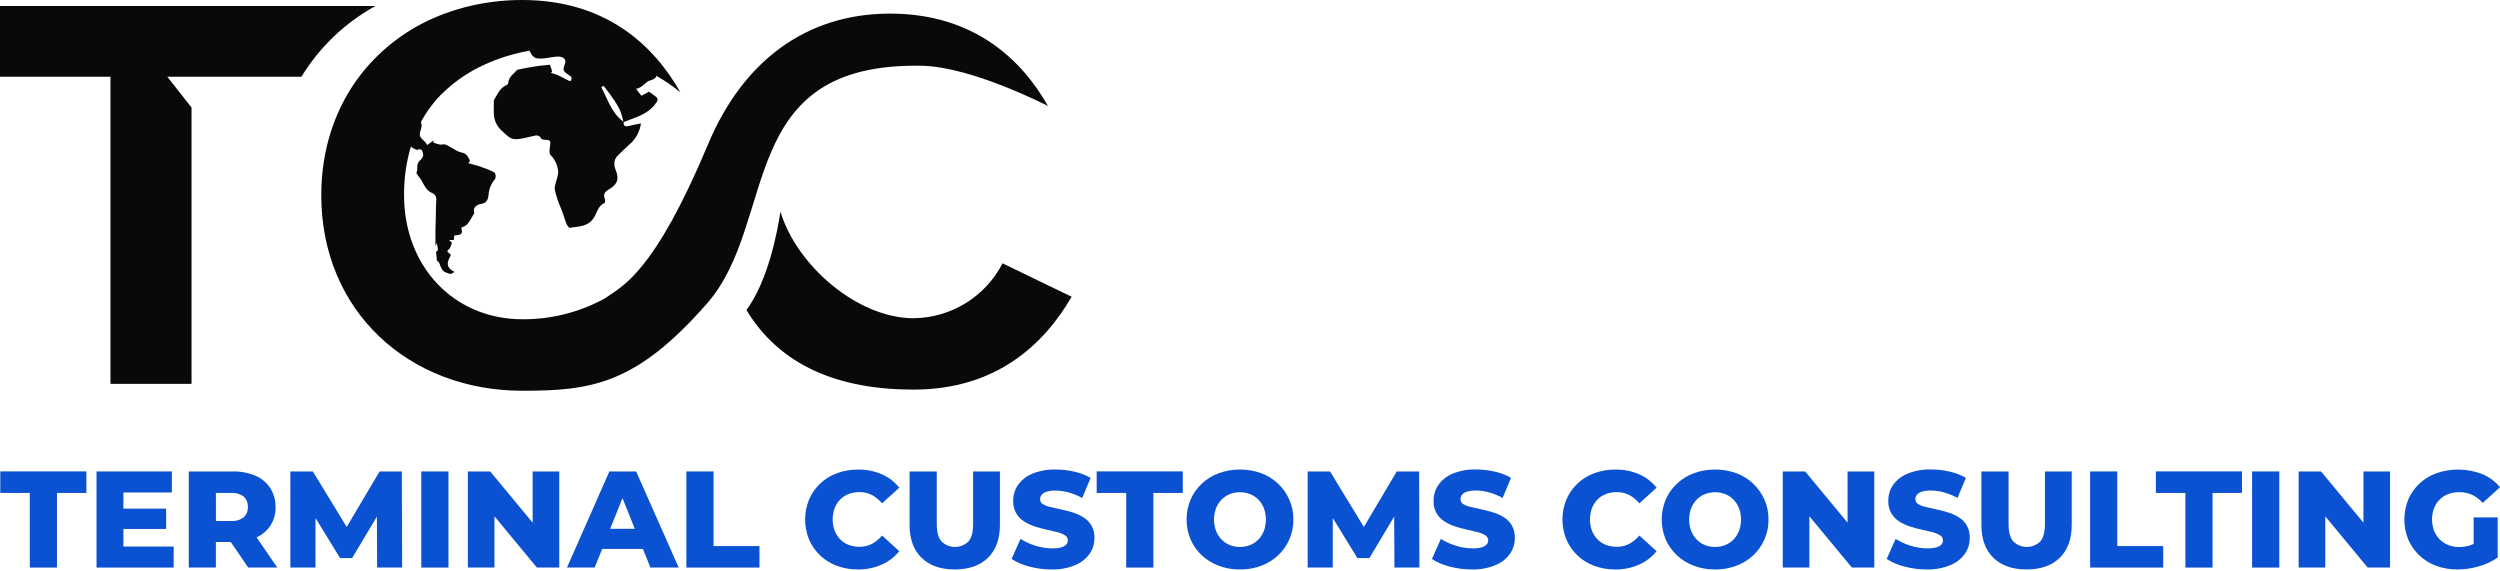<svg width="871" height="199" viewBox="0 0 871 199" fill="none" xmlns="http://www.w3.org/2000/svg">
<path d="M130.84 2.08C120.226 7.902 111.323 16.405 105.02 26.74H66.72H58.29L66.73 37.46V133.74H38.49V26.74H0V2.08H130.84Z" fill="#080A09"/>
<path d="M373.36 103.39C363.89 119.74 347.29 135.74 318.29 135.74C292.12 135.74 271.79 127.42 260.06 108.02C267.47 97.95 270.73 81.48 271.91 73.72C277.5 92.48 298.77 110.87 318.29 110.87C324.708 110.803 330.987 108.985 336.449 105.614C341.911 102.244 346.351 97.447 349.29 91.74L373.36 103.39Z" fill="#080A09"/>
<path d="M210.29 29.87C211.29 31.221 212.38 32.52 213.29 33.931C214.319 35.339 215.229 36.831 216.01 38.39C216.524 39.685 216.919 41.024 217.19 42.39C213.02 39.34 211.74 34.58 209.49 30.39L210.29 29.87ZM310.07 4.74C280.68 4.74 258.73 21.52 246.71 50.21C227.71 95.53 216.84 99.62 210.71 103.97C201.921 108.795 192.046 111.294 182.02 111.23C158.14 111.23 140.77 92.87 140.77 67.99C140.725 62.278 141.524 56.59 143.14 51.11C143.856 51.634 144.653 52.036 145.5 52.3C145.61 52.19 145.71 52.071 145.81 51.95C146.164 52.054 146.525 52.134 146.89 52.19C147.76 53.9 147.66 54.67 146.25 55.96C144.84 57.25 145.76 58.8 145.09 60.09C145 60.261 145.29 60.66 145.45 60.91C145.93 61.6 146.5 62.25 146.91 62.97C147.85 64.66 148.56 66.47 150.62 67.27C151.07 67.447 151.448 67.767 151.696 68.181C151.944 68.596 152.048 69.081 151.99 69.561C151.86 71.691 151.88 73.82 151.83 75.951C151.83 77.26 151.73 78.581 151.71 79.9C151.71 81.74 151.71 83.6 151.71 85.74C151.98 85.16 152.12 84.84 152.27 84.53C152.06 85.69 153.27 87.13 151.9 87.76C152.01 88.66 152.09 89.41 152.16 90.15C152.16 90.38 152.16 90.701 152.3 90.811C153.74 91.811 153.23 94.16 155.35 94.92C156.64 95.39 157.08 95.83 158.27 94.69C155.85 93.44 155.39 91.95 156.76 89.57C157.12 88.95 157.17 88.57 156.46 88.21C155.75 87.85 155.66 87.33 156.46 86.82C156.7 86.67 156.8 86.331 156.93 86.04C157.12 85.591 157.28 85.11 157.47 84.61L156.47 83.61H158.1C158.16 83.07 158.21 82.61 158.28 82.07C161.01 81.78 161.28 81.43 160.68 79.35C161.448 79.068 162.167 78.666 162.81 78.16C163.562 77.16 164.231 76.1 164.81 74.99C164.98 74.7 165.3 74.34 165.22 74.11C164.59 71.95 166.58 71.2 167.61 71.05C169.73 70.73 170.03 69.38 170.22 67.9C170.34 65.848 171.142 63.895 172.5 62.35C172.664 61.989 172.73 61.592 172.693 61.198C172.657 60.803 172.518 60.425 172.29 60.1C171.016 59.405 169.676 58.839 168.29 58.41C167.77 58.2 167.29 58.001 166.7 57.84C165.5 57.49 164.3 57.17 163.15 56.84C163.24 56.73 163.51 56.35 163.75 56.03C163.11 54.57 162.44 53.34 160.67 53.1C159.833 52.879 159.039 52.521 158.32 52.041C157.333 51.431 156.315 50.874 155.27 50.37C154.69 50.141 153.92 50.441 153.27 50.37C152.485 50.186 151.713 49.949 150.96 49.66C150.96 49.59 151.02 49.36 151.11 48.91C150.25 49.53 149.51 50.04 148.83 50.52C148.565 50.02 148.228 49.562 147.83 49.16C147.06 48.43 146.26 47.9 146.27 46.74C146.28 45.58 147 44.74 146.89 43.58C146.86 43.235 146.773 42.897 146.63 42.58C146.83 42.21 147.03 41.821 147.24 41.45C147.59 40.831 147.95 40.23 148.34 39.64C148.88 38.79 149.45 37.961 150.07 37.151C150.69 36.34 151.2 35.66 151.81 34.94C152.901 33.707 154.063 32.539 155.29 31.44C155.396 31.329 155.509 31.225 155.63 31.13C156.48 30.34 157.38 29.58 158.31 28.86C158.78 28.48 159.31 28.12 159.76 27.77C161.042 26.818 162.378 25.94 163.76 25.14C164.12 24.92 164.49 24.7 164.88 24.49C169.799 21.81 175.051 19.793 180.5 18.49C181.84 18.17 183.15 17.9 184.5 17.67C184.651 18.013 184.821 18.347 185.01 18.67C185.264 19.17 185.631 19.605 186.08 19.94C186.593 20.23 187.171 20.385 187.76 20.39C189.86 20.52 191.91 19.86 194.02 19.71C195.18 19.63 196.65 19.94 196.94 21.08C197.23 22.22 195.94 23.55 196.47 24.66C196.659 24.993 196.927 25.275 197.25 25.48C197.85 25.941 198.47 26.39 199.1 26.82C199.087 27.007 199.087 27.194 199.1 27.38C199.1 28.38 198.56 28.38 197.79 27.93C196.57 27.27 195.32 26.64 194.07 26.07C193.37 25.77 192.62 25.63 191.9 25.4C192.075 25.288 192.242 25.165 192.4 25.03C192.11 24.17 191.73 22.57 191.5 22.57C189.153 22.746 186.816 23.043 184.5 23.46C183.17 23.68 181.85 23.99 180.17 24.32C179.3 25.53 177.17 26.6 177.05 29.03C177.05 29.29 176.59 29.6 176.29 29.74C174.08 30.74 173.29 32.94 172.12 34.82C172.025 35.145 172.001 35.486 172.05 35.82C172.05 37.14 171.98 38.47 172.05 39.82C172.133 40.891 172.397 41.939 172.83 42.92C173.366 43.974 174.091 44.92 174.97 45.71C176.22 46.81 177.6 48.31 179.06 48.45C181.14 48.67 183.37 47.88 185.49 47.45C186.67 47.2 187.72 46.781 188.49 48.2C188.67 48.531 189.38 48.69 189.84 48.71C191.73 48.71 191.93 49.081 191.62 50.98C191.47 51.98 191.26 53.431 191.79 53.98C193.375 55.575 194.33 57.688 194.48 59.931C194.46 60.587 194.346 61.237 194.14 61.86C193.83 63.28 193.08 64.78 193.29 66.11C193.76 68.206 194.43 70.252 195.29 72.22C195.48 72.83 195.79 73.41 196.01 74.04C196.46 75.311 196.8 76.63 197.32 77.89C197.57 78.47 198.22 79.44 198.53 79.39C201.27 78.83 204.21 79.14 206.41 76.55C207.97 74.73 208.03 71.89 210.54 70.78C210.79 70.68 210.93 69.78 210.76 69.42C209.76 67.16 211.51 66.36 212.85 65.52C215.14 64.04 215.67 62.12 214.61 59.52C213.89 57.74 213.61 55.781 215.22 54.2C216.57 52.821 218.03 51.541 219.45 50.2C221.554 48.342 222.924 45.791 223.31 43.011C221.71 43.331 220.31 43.54 219.02 43.89C217.73 44.24 217.2 43.82 217.28 42.53C217.99 42.26 218.7 41.98 219.41 41.72C222.96 40.44 226.41 39.11 228.69 35.72C229.48 34.56 229 34.001 228.13 33.401C227.44 32.92 226.76 32.4 226.13 31.93L223.45 33.36C222.78 32.48 222.17 31.69 221.6 30.96C222.156 30.849 222.69 30.647 223.18 30.36C224.25 29.71 225.06 28.63 226.18 28.14C226.796 27.973 227.392 27.742 227.96 27.451C228.31 27.201 228.579 26.853 228.73 26.451C231.657 28.111 234.437 30.018 237.04 32.151C227.78 15.771 211.04 0 181.97 0C175.185 -0.022 168.425 0.835 161.86 2.55C159.44 3.183 157.054 3.937 154.71 4.81L153.07 5.46C142.38 9.715 132.999 16.71 125.87 25.74C117.08 37 111.93 51.43 111.93 68.03C111.93 108.5 142.54 136.14 182.01 136.14C206.01 136.14 221.55 133.96 246.25 105.83C271.46 77.14 255.67 21.55 321.25 22.92C338.58 23.28 364.31 36.54 365.11 36.92C355.86 20.56 339.08 4.74 310.07 4.74Z" fill="#080A09"/>
<path d="M10.38 197.74V171.74H0.1V164.23H30.1V171.74H19.85V197.74H10.38Z" fill="#0A52D2"/>
<path d="M43 190.41H60.51V197.74H33.63V164.25H59.88V171.57H43V190.41ZM42.33 177.21H57.88V184.29H42.33V177.21Z" fill="#0A52D2"/>
<path d="M65.77 197.74V164.25H81.07C83.788 164.188 86.49 164.696 89 165.74C91.094 166.635 92.88 168.123 94.14 170.02C95.396 171.996 96.043 174.298 96 176.64C96.083 178.933 95.455 181.196 94.202 183.119C92.948 185.041 91.132 186.53 89 187.38C86.488 188.403 83.792 188.897 81.08 188.83H71L75.21 184.83V197.74H65.77ZM75.24 185.88L71 181.52H80.47C82.051 181.642 83.623 181.183 84.89 180.23C85.382 179.775 85.767 179.217 86.019 178.597C86.272 177.977 86.385 177.309 86.35 176.64C86.389 175.963 86.278 175.286 86.025 174.657C85.773 174.028 85.385 173.462 84.89 173C83.626 172.064 82.067 171.617 80.5 171.74H71L75.21 167.39L75.24 185.88ZM86.48 197.74L78.15 185.54H88.25L96.61 197.74H86.48Z" fill="#0A52D2"/>
<path d="M101.16 197.74V164.25H109L122.87 187.02H118.76L132.25 164.25H140L140.1 197.73H131.39L131.3 177.5H132.78L122.69 194.43H118.48L108.1 177.5H109.92V197.74H101.16Z" fill="#0A52D2"/>
<path d="M146.78 197.74V164.25H156.25V197.74H146.78Z" fill="#0A52D2"/>
<path d="M163 197.74V164.25H170.79L189.25 186.54H185.57V164.25H194.85V197.74H187.05L168.59 175.44H172.27V197.74H163Z" fill="#0A52D2"/>
<path d="M197.53 197.74L212.3 164.26H221.63L236.46 197.74H226.6L215 168.89H218.73L207.19 197.74H197.53ZM205.61 191.24L208.05 184.24H224.4L226.84 191.24H205.61Z" fill="#0A52D2"/>
<path d="M239.13 197.74V164.25H248.6V190.25H264.6V197.74H239.13Z" fill="#0A52D2"/>
<path d="M298.91 198.4C296.407 198.425 293.919 197.995 291.57 197.13C289.402 196.333 287.419 195.105 285.74 193.52C284.096 191.959 282.786 190.081 281.89 188C280.042 183.516 280.042 178.483 281.89 174C282.786 171.918 284.096 170.04 285.74 168.48C287.419 166.894 289.402 165.666 291.57 164.87C293.921 164.009 296.407 163.579 298.91 163.6C301.761 163.549 304.59 164.104 307.21 165.23C309.595 166.269 311.689 167.875 313.31 169.91L307.31 175.37C306.327 174.172 305.117 173.179 303.75 172.45C302.41 171.769 300.923 171.426 299.42 171.45C298.132 171.433 296.853 171.66 295.65 172.12C294.537 172.54 293.53 173.198 292.7 174.05C291.874 174.916 291.225 175.935 290.79 177.05C289.87 179.582 289.87 182.357 290.79 184.89C291.225 186.005 291.874 187.024 292.7 187.89C293.533 188.741 294.539 189.402 295.65 189.83C296.854 190.284 298.133 190.512 299.42 190.5C300.923 190.523 302.409 190.18 303.75 189.5C305.117 188.77 306.327 187.778 307.31 186.58L313.31 192.04C311.674 194.054 309.584 195.651 307.21 196.7C304.596 197.853 301.766 198.432 298.91 198.4Z" fill="#0A52D2"/>
<path d="M332.63 198.4C327.69 198.4 323.833 197.043 321.06 194.33C318.287 191.616 316.9 187.776 316.9 182.81V164.25H326.37V182.52C326.37 185.39 326.93 187.45 328.07 188.69C329.321 189.889 330.987 190.558 332.72 190.558C334.453 190.558 336.119 189.889 337.37 188.69C338.483 187.45 339.04 185.393 339.04 182.52V164.25H348.37V182.81C348.37 187.783 346.983 191.623 344.21 194.33C341.437 197.036 337.577 198.393 332.63 198.4Z" fill="#0A52D2"/>
<path d="M366.54 198.4C363.871 198.42 361.21 198.083 358.63 197.4C356.432 196.863 354.337 195.968 352.43 194.75L355.54 187.75C357.158 188.764 358.903 189.561 360.73 190.12C362.624 190.73 364.6 191.043 366.59 191.05C367.654 191.077 368.717 190.959 369.75 190.7C370.408 190.526 371.008 190.181 371.49 189.7C371.851 189.32 372.048 188.814 372.04 188.29C372.044 187.92 371.949 187.556 371.764 187.236C371.58 186.916 371.312 186.651 370.99 186.47C370.143 185.963 369.222 185.592 368.26 185.37C367.15 185.08 365.91 184.8 364.56 184.51C363.184 184.218 361.825 183.851 360.49 183.41C359.184 182.986 357.938 182.397 356.78 181.66C355.561 180.905 354.567 179.837 353.902 178.567C353.237 177.297 352.925 175.871 353 174.44C352.979 172.497 353.555 170.595 354.65 168.99C355.897 167.24 357.613 165.878 359.6 165.06C362.207 163.999 365.007 163.495 367.82 163.58C370.001 163.579 372.175 163.827 374.3 164.32C376.287 164.765 378.197 165.499 379.97 166.5L377.05 173.5C375.552 172.676 373.965 172.025 372.32 171.56C370.839 171.143 369.308 170.928 367.77 170.92C366.705 170.885 365.642 171.02 364.62 171.32C363.955 171.508 363.359 171.883 362.9 172.4C362.549 172.832 362.362 173.373 362.37 173.93C362.367 174.284 362.458 174.632 362.633 174.94C362.809 175.247 363.063 175.503 363.37 175.68C364.217 176.156 365.136 176.494 366.09 176.68C367.23 176.95 368.47 177.23 369.82 177.52C371.194 177.806 372.553 178.163 373.89 178.59C375.195 179.002 376.442 179.58 377.6 180.31C378.71 181.028 379.635 181.997 380.3 183.14C381.017 184.481 381.362 185.99 381.3 187.51C381.309 189.429 380.734 191.306 379.65 192.89C378.41 194.643 376.702 196.012 374.72 196.84C372.132 197.923 369.346 198.455 366.54 198.4Z" fill="#0A52D2"/>
<path d="M392.37 197.74V171.74H382.08V164.23H412.08V171.74H401.84V197.74H392.37Z" fill="#0A52D2"/>
<path d="M432 198.4C429.472 198.426 426.96 197.989 424.59 197.11C422.398 196.292 420.389 195.048 418.68 193.45C417.024 191.891 415.7 190.014 414.79 187.93C413.873 185.733 413.4 183.376 413.4 180.995C413.4 178.614 413.873 176.257 414.79 174.06C415.698 171.971 417.021 170.09 418.68 168.53C420.389 166.932 422.398 165.688 424.59 164.87C429.39 163.149 434.64 163.149 439.44 164.87C441.597 165.674 443.571 166.901 445.247 168.48C446.924 170.058 448.267 171.955 449.2 174.06C450.157 176.243 450.638 178.606 450.61 180.99C450.64 183.325 450.184 185.64 449.269 187.789C448.355 189.938 447.003 191.872 445.3 193.47C443.607 195.059 441.615 196.297 439.44 197.11C437.06 197.993 434.538 198.43 432 198.4ZM432 190.56C433.222 190.567 434.434 190.34 435.57 189.89C436.651 189.449 437.628 188.788 438.44 187.95C439.266 187.084 439.915 186.065 440.35 184.95C441.27 182.41 441.27 179.629 440.35 177.09C439.915 175.975 439.266 174.956 438.44 174.09C437.63 173.251 436.652 172.593 435.57 172.16C433.277 171.266 430.733 171.266 428.44 172.16C427.357 172.591 426.378 173.249 425.57 174.09C424.744 174.956 424.095 175.975 423.66 177.09C422.726 179.627 422.726 182.413 423.66 184.95C424.095 186.065 424.744 187.084 425.57 187.95C426.38 188.79 427.358 189.451 428.44 189.89C429.573 190.339 430.781 190.567 432 190.56Z" fill="#0A52D2"/>
<path d="M455.59 197.74V164.25H463.39L477.26 187.02H473.14L486.63 164.25H494.43L494.52 197.73H485.82L485.72 177.5H487.2L477.11 194.43H472.9L462.53 177.5H464.34V197.74H455.59Z" fill="#0A52D2"/>
<path d="M513 198.4C510.331 198.42 507.67 198.083 505.09 197.4C502.892 196.863 500.797 195.968 498.89 194.75L502 187.75C503.618 188.764 505.363 189.561 507.19 190.12C509.084 190.73 511.06 191.043 513.05 191.05C514.114 191.077 515.177 190.959 516.21 190.7C516.869 190.528 517.47 190.183 517.95 189.7C518.311 189.32 518.508 188.814 518.5 188.29C518.504 187.92 518.409 187.556 518.224 187.236C518.04 186.916 517.772 186.651 517.45 186.47C516.603 185.963 515.682 185.592 514.72 185.37C513.61 185.08 512.37 184.8 511.02 184.51C509.644 184.218 508.286 183.851 506.95 183.41C505.648 182.985 504.404 182.397 503.25 181.66C502.028 180.904 501.032 179.832 500.366 178.558C499.701 177.284 499.392 175.855 499.47 174.42C499.449 172.477 500.025 170.575 501.12 168.97C502.367 167.22 504.083 165.858 506.07 165.04C508.677 163.979 511.477 163.475 514.29 163.56C516.471 163.559 518.645 163.807 520.77 164.3C522.757 164.745 524.667 165.479 526.44 166.48L523.52 173.48C522.022 172.656 520.435 172.005 518.79 171.54C517.312 171.123 515.785 170.908 514.25 170.9C513.182 170.866 512.116 171.001 511.09 171.3C510.425 171.488 509.829 171.863 509.37 172.38C509.024 172.814 508.837 173.354 508.84 173.91C508.837 174.264 508.928 174.612 509.103 174.92C509.279 175.227 509.533 175.483 509.84 175.66C510.691 176.136 511.613 176.474 512.57 176.66C513.7 176.93 514.94 177.21 516.3 177.5C517.671 177.786 519.026 178.143 520.36 178.57C521.666 178.979 522.913 179.558 524.07 180.29C525.18 181.008 526.105 181.977 526.77 183.12C527.487 184.461 527.832 185.97 527.77 187.49C527.779 189.409 527.204 191.286 526.12 192.87C524.882 194.625 523.173 195.995 521.19 196.82C518.6 197.912 515.81 198.45 513 198.4Z" fill="#0A52D2"/>
<path d="M562.77 198.4C560.266 198.427 557.779 197.997 555.43 197.13C553.277 196.35 551.307 195.138 549.64 193.567C547.974 191.997 546.646 190.102 545.74 188C543.892 183.516 543.892 178.483 545.74 174C546.646 171.897 547.974 170.002 549.64 168.432C551.307 166.862 553.277 165.649 555.43 164.87C557.78 164.007 560.267 163.577 562.77 163.6C565.621 163.55 568.45 164.106 571.07 165.23C573.452 166.269 575.543 167.876 577.16 169.91L571.16 175.37C570.173 174.171 568.96 173.179 567.59 172.45C566.253 171.77 564.77 171.427 563.27 171.45C561.979 171.433 560.697 171.66 559.49 172.12C558.379 172.537 557.375 173.196 556.55 174.05C555.721 174.915 555.069 175.934 554.63 177.05C553.71 179.582 553.71 182.357 554.63 184.89C555.069 186.005 555.721 187.024 556.55 187.89C557.377 188.743 558.38 189.405 559.49 189.83C560.698 190.284 561.979 190.511 563.27 190.5C564.77 190.522 566.253 190.179 567.59 189.5C568.96 188.77 570.173 187.778 571.16 186.58L577.16 192.04C575.528 194.054 573.441 195.651 571.07 196.7C568.456 197.853 565.626 198.432 562.77 198.4Z" fill="#0A52D2"/>
<path d="M597.54 198.4C595.009 198.425 592.494 197.988 590.12 197.11C587.93 196.294 585.924 195.05 584.22 193.45C582.558 191.895 581.23 190.016 580.32 187.93C579.403 185.733 578.93 183.376 578.93 180.995C578.93 178.614 579.403 176.257 580.32 174.06C581.228 171.969 582.555 170.087 584.22 168.53C585.924 166.93 587.93 165.685 590.12 164.87C594.92 163.149 600.17 163.149 604.97 164.87C607.127 165.674 609.101 166.901 610.778 168.48C612.454 170.058 613.797 171.955 614.73 174.06C615.687 176.243 616.168 178.606 616.14 180.99C616.17 183.325 615.714 185.64 614.799 187.789C613.885 189.938 612.533 191.872 610.83 193.47C609.137 195.059 607.145 196.297 604.97 197.11C602.594 197.993 600.075 198.43 597.54 198.4ZM597.54 190.56C598.759 190.567 599.967 190.339 601.1 189.89C602.182 189.451 603.16 188.79 603.97 187.95C604.796 187.084 605.445 186.065 605.88 184.95C606.814 182.413 606.814 179.627 605.88 177.09C605.445 175.975 604.796 174.956 603.97 174.09C603.162 173.249 602.183 172.591 601.1 172.16C598.807 171.266 596.263 171.266 593.97 172.16C592.888 172.593 591.91 173.251 591.1 174.09C590.274 174.956 589.625 175.975 589.19 177.09C588.27 179.629 588.27 182.41 589.19 184.95C589.625 186.065 590.274 187.084 591.1 187.95C591.912 188.788 592.889 189.449 593.97 189.89C595.106 190.34 596.318 190.567 597.54 190.56Z" fill="#0A52D2"/>
<path d="M621.11 197.74V164.25H628.91L647.37 186.54H643.69V164.25H653V197.74H645.2L626.71 175.44H630.39V197.74H621.11Z" fill="#0A52D2"/>
<path d="M671.43 198.4C668.757 198.421 666.094 198.084 663.51 197.4C661.315 196.864 659.223 195.968 657.32 194.75L660.43 187.75C662.048 188.764 663.793 189.561 665.62 190.12C667.514 190.73 669.49 191.043 671.48 191.05C672.541 191.076 673.601 190.959 674.63 190.7C675.292 190.528 675.896 190.183 676.38 189.7C676.592 189.468 676.75 189.191 676.84 188.891C676.931 188.59 676.953 188.272 676.904 187.962C676.854 187.651 676.736 187.356 676.557 187.098C676.378 186.839 676.143 186.625 675.87 186.47C675.026 185.964 674.108 185.593 673.15 185.37C672.03 185.08 670.8 184.8 669.44 184.51C668.068 184.218 666.712 183.851 665.38 183.41C664.074 182.986 662.828 182.398 661.67 181.66C660.451 180.9 659.458 179.828 658.794 178.555C658.129 177.282 657.817 175.854 657.89 174.42C657.869 172.477 658.445 170.575 659.54 168.97C660.801 167.213 662.535 165.85 664.54 165.04C667.15 163.979 669.954 163.474 672.77 163.56C674.951 163.559 677.125 163.808 679.25 164.3C681.237 164.745 683.147 165.479 684.92 166.48L682 173.48C680.498 172.656 678.908 172.005 677.26 171.54C675.783 171.122 674.255 170.907 672.72 170.9C671.652 170.866 670.586 171.001 669.56 171.3C668.896 171.491 668.3 171.865 667.84 172.38C667.497 172.815 667.313 173.355 667.32 173.91C667.317 174.264 667.408 174.612 667.583 174.92C667.759 175.227 668.013 175.483 668.32 175.66C669.172 176.135 670.093 176.472 671.05 176.66C672.18 176.93 673.43 177.21 674.78 177.5C676.154 177.786 677.513 178.143 678.85 178.57C680.153 178.98 681.397 179.558 682.55 180.29C683.665 181.005 684.594 181.975 685.26 183.12C685.977 184.461 686.322 185.97 686.26 187.49C686.269 189.409 685.694 191.286 684.61 192.87C683.374 194.623 681.669 195.992 679.69 196.82C677.078 197.919 674.264 198.457 671.43 198.4Z" fill="#0A52D2"/>
<path d="M706.05 198.4C701.11 198.4 697.253 197.043 694.48 194.33C691.707 191.616 690.32 187.776 690.32 182.81V164.25H699.79V182.52C699.79 185.39 700.35 187.45 701.49 188.69C702.741 189.889 704.407 190.558 706.14 190.558C707.873 190.558 709.539 189.889 710.79 188.69C711.897 187.45 712.453 185.393 712.46 182.52V164.25H721.79V182.81C721.79 187.783 720.403 191.623 717.63 194.33C714.857 197.036 710.997 198.393 706.05 198.4Z" fill="#0A52D2"/>
<path d="M728.2 197.74V164.25H737.66V190.25H753.66V197.74H728.2Z" fill="#0A52D2"/>
<path d="M761.39 197.74V171.74H751.1V164.23H781.1V171.74H770.86V197.74H761.39Z" fill="#0A52D2"/>
<path d="M784.63 197.74V164.25H794.1V197.74H784.63Z" fill="#0A52D2"/>
<path d="M800.84 197.74V164.25H808.64L827.1 186.54H823.42V164.25H832.69V197.74H824.9L806.44 175.44H810.12V197.74H800.84Z" fill="#0A52D2"/>
<path d="M856.13 198.4C853.617 198.425 851.12 197.994 848.76 197.13C846.585 196.337 844.594 195.109 842.91 193.52C841.263 191.96 839.95 190.082 839.05 188C837.215 183.513 837.215 178.486 839.05 174C839.954 171.915 841.274 170.036 842.93 168.48C844.633 166.891 846.64 165.663 848.83 164.87C854.03 163.066 859.703 163.176 864.83 165.18C867.227 166.175 869.345 167.74 871 169.74L865 175.2C863.958 174.033 862.697 173.082 861.29 172.4C859.904 171.766 858.394 171.449 856.87 171.47C855.533 171.451 854.205 171.678 852.95 172.14C851.821 172.556 850.797 173.215 849.95 174.07C849.111 174.93 848.455 175.95 848.02 177.07C847.086 179.589 847.086 182.36 848.02 184.88C848.453 186.001 849.109 187.021 849.95 187.88C850.795 188.753 851.818 189.435 852.95 189.88C854.176 190.359 855.484 190.597 856.8 190.58C858.203 190.582 859.596 190.346 860.92 189.88C862.401 189.336 863.775 188.538 864.98 187.52L870.29 194.16C868.27 195.585 866.021 196.654 863.64 197.32C861.201 198.037 858.672 198.401 856.13 198.4ZM861.82 192.9V180.27H870.19V194.14L861.82 192.9Z" fill="#0A52D2"/>
</svg>

